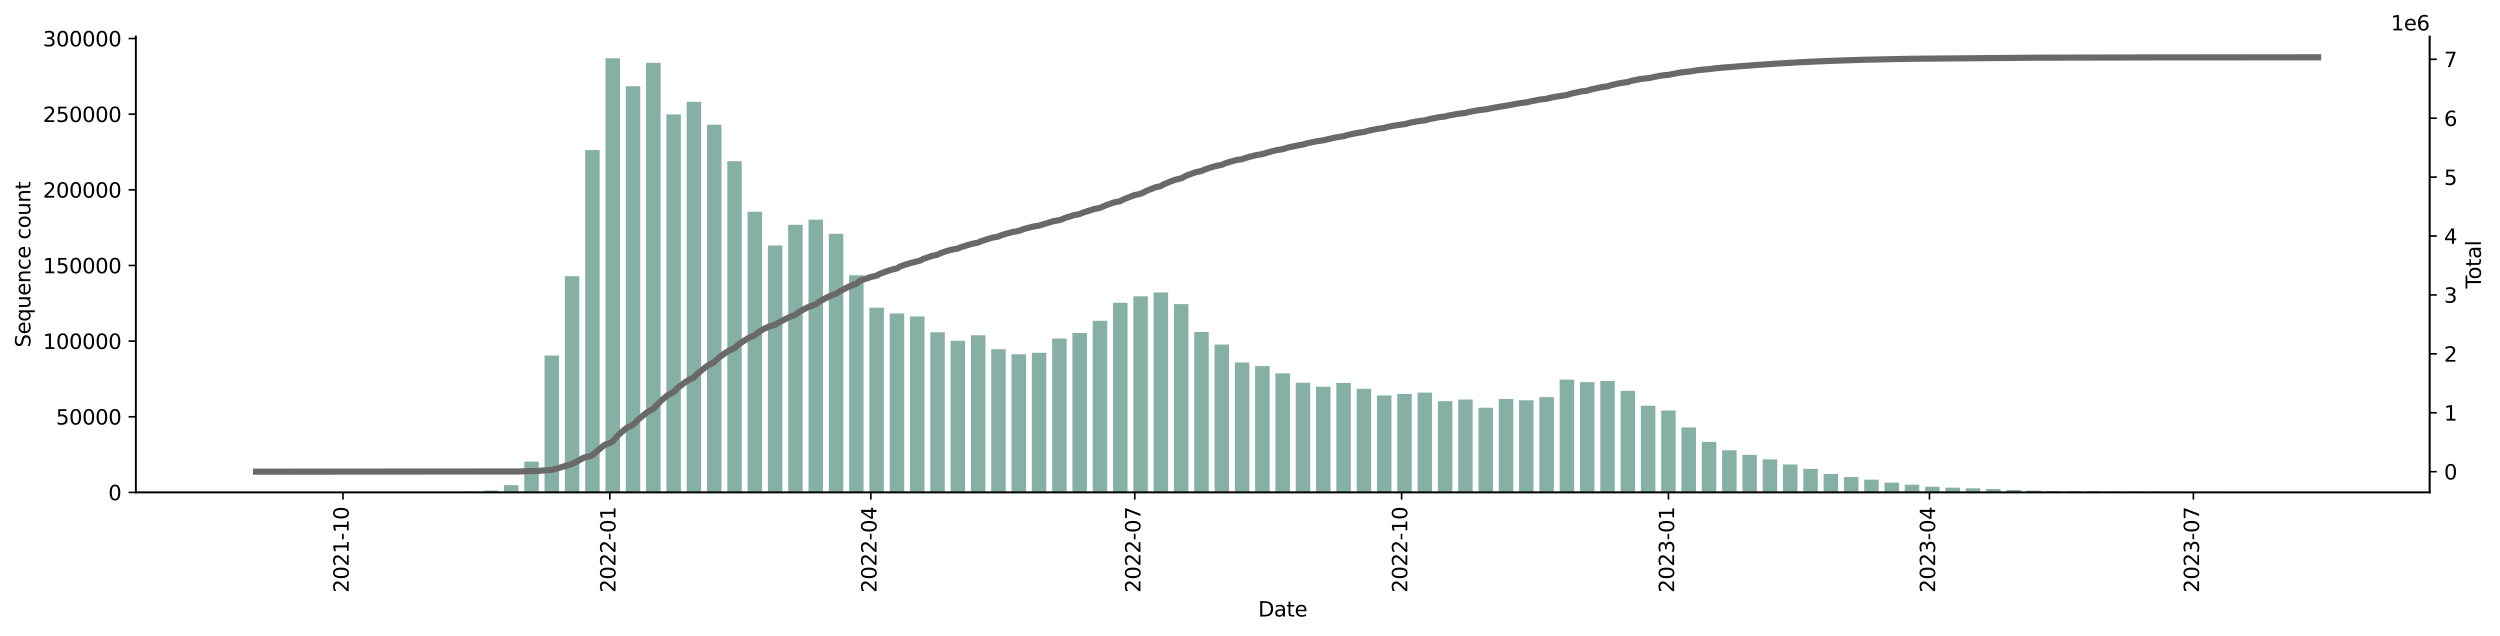 <?xml version="1.0" encoding="utf-8" standalone="no"?>
<!DOCTYPE svg PUBLIC "-//W3C//DTD SVG 1.1//EN"
  "http://www.w3.org/Graphics/SVG/1.1/DTD/svg11.dtd">
<svg xmlns:xlink="http://www.w3.org/1999/xlink" width="1216.294pt" height="309.219pt" viewBox="0 0 1216.294 309.219" xmlns="http://www.w3.org/2000/svg" version="1.1">
 <defs>
  <style type="text/css">*{stroke-linejoin: round; stroke-linecap: butt}</style>
 </defs>
 <g id="figure_1">
  <g id="patch_1">
   <path d="M 0 309.219 
L 1216.294 309.219 
L 1216.294 0 
L 0 0 
z
" style="fill: #ffffff"/>
  </g>
  <g id="axes_1">
   <g id="patch_2">
    <path d="M 66.053 239.558 
L 1182.053 239.558 
L 1182.053 17.798 
L 66.053 17.798 
z
" style="fill: #ffffff"/>
   </g>
   <g id="patch_3">
    <path d="M 116.78 239.558 
L 123.836 239.558 
L 123.836 239.555 
L 116.78 239.555 
z
" clip-path="url(#pe402ea612d)" style="fill: #86b0a6"/>
   </g>
   <g id="patch_4">
    <path d="M 126.658 239.558 
L 133.713 239.558 
L 133.713 239.554 
L 126.658 239.554 
z
" clip-path="url(#pe402ea612d)" style="fill: #86b0a6"/>
   </g>
   <g id="patch_5">
    <path d="M 136.535 239.558 
L 143.59 239.558 
L 143.59 239.555 
L 136.535 239.555 
z
" clip-path="url(#pe402ea612d)" style="fill: #86b0a6"/>
   </g>
   <g id="patch_6">
    <path d="M 146.412 239.558 
L 153.468 239.558 
L 153.468 239.555 
L 146.412 239.555 
z
" clip-path="url(#pe402ea612d)" style="fill: #86b0a6"/>
   </g>
   <g id="patch_7">
    <path d="M 156.29 239.558 
L 163.345 239.558 
L 163.345 239.539 
L 156.29 239.539 
z
" clip-path="url(#pe402ea612d)" style="fill: #86b0a6"/>
   </g>
   <g id="patch_8">
    <path d="M 166.167 239.558 
L 173.222 239.558 
L 173.222 239.55 
L 166.167 239.55 
z
" clip-path="url(#pe402ea612d)" style="fill: #86b0a6"/>
   </g>
   <g id="patch_9">
    <path d="M 176.045 239.558 
L 183.1 239.558 
L 183.1 239.545 
L 176.045 239.545 
z
" clip-path="url(#pe402ea612d)" style="fill: #86b0a6"/>
   </g>
   <g id="patch_10">
    <path d="M 185.922 239.558 
L 192.977 239.558 
L 192.977 239.547 
L 185.922 239.547 
z
" clip-path="url(#pe402ea612d)" style="fill: #86b0a6"/>
   </g>
   <g id="patch_11">
    <path d="M 195.799 239.558 
L 202.854 239.558 
L 202.854 239.537 
L 195.799 239.537 
z
" clip-path="url(#pe402ea612d)" style="fill: #86b0a6"/>
   </g>
   <g id="patch_12">
    <path d="M 205.677 239.558 
L 212.732 239.558 
L 212.732 239.53 
L 205.677 239.53 
z
" clip-path="url(#pe402ea612d)" style="fill: #86b0a6"/>
   </g>
   <g id="patch_13">
    <path d="M 215.554 239.558 
L 222.609 239.558 
L 222.609 239.514 
L 215.554 239.514 
z
" clip-path="url(#pe402ea612d)" style="fill: #86b0a6"/>
   </g>
   <g id="patch_14">
    <path d="M 225.431 239.558 
L 232.487 239.558 
L 232.487 239.249 
L 225.431 239.249 
z
" clip-path="url(#pe402ea612d)" style="fill: #86b0a6"/>
   </g>
   <g id="patch_15">
    <path d="M 235.309 239.558 
L 242.364 239.558 
L 242.364 238.667 
L 235.309 238.667 
z
" clip-path="url(#pe402ea612d)" style="fill: #86b0a6"/>
   </g>
   <g id="patch_16">
    <path d="M 245.186 239.558 
L 252.241 239.558 
L 252.241 236.015 
L 245.186 236.015 
z
" clip-path="url(#pe402ea612d)" style="fill: #86b0a6"/>
   </g>
   <g id="patch_17">
    <path d="M 255.063 239.558 
L 262.119 239.558 
L 262.119 224.589 
L 255.063 224.589 
z
" clip-path="url(#pe402ea612d)" style="fill: #86b0a6"/>
   </g>
   <g id="patch_18">
    <path d="M 264.941 239.558 
L 271.996 239.558 
L 271.996 172.962 
L 264.941 172.962 
z
" clip-path="url(#pe402ea612d)" style="fill: #86b0a6"/>
   </g>
   <g id="patch_19">
    <path d="M 274.818 239.558 
L 281.873 239.558 
L 281.873 134.375 
L 274.818 134.375 
z
" clip-path="url(#pe402ea612d)" style="fill: #86b0a6"/>
   </g>
   <g id="patch_20">
    <path d="M 284.695 239.558 
L 291.751 239.558 
L 291.751 72.999 
L 284.695 72.999 
z
" clip-path="url(#pe402ea612d)" style="fill: #86b0a6"/>
   </g>
   <g id="patch_21">
    <path d="M 294.573 239.558 
L 301.628 239.558 
L 301.628 28.358 
L 294.573 28.358 
z
" clip-path="url(#pe402ea612d)" style="fill: #86b0a6"/>
   </g>
   <g id="patch_22">
    <path d="M 304.45 239.558 
L 311.505 239.558 
L 311.505 41.965 
L 304.45 41.965 
z
" clip-path="url(#pe402ea612d)" style="fill: #86b0a6"/>
   </g>
   <g id="patch_23">
    <path d="M 314.327 239.558 
L 321.383 239.558 
L 321.383 30.561 
L 314.327 30.561 
z
" clip-path="url(#pe402ea612d)" style="fill: #86b0a6"/>
   </g>
   <g id="patch_24">
    <path d="M 324.205 239.558 
L 331.26 239.558 
L 331.26 55.65 
L 324.205 55.65 
z
" clip-path="url(#pe402ea612d)" style="fill: #86b0a6"/>
   </g>
   <g id="patch_25">
    <path d="M 334.082 239.558 
L 341.137 239.558 
L 341.137 49.555 
L 334.082 49.555 
z
" clip-path="url(#pe402ea612d)" style="fill: #86b0a6"/>
   </g>
   <g id="patch_26">
    <path d="M 343.96 239.558 
L 351.015 239.558 
L 351.015 60.679 
L 343.96 60.679 
z
" clip-path="url(#pe402ea612d)" style="fill: #86b0a6"/>
   </g>
   <g id="patch_27">
    <path d="M 353.837 239.558 
L 360.892 239.558 
L 360.892 78.418 
L 353.837 78.418 
z
" clip-path="url(#pe402ea612d)" style="fill: #86b0a6"/>
   </g>
   <g id="patch_28">
    <path d="M 363.714 239.558 
L 370.77 239.558 
L 370.77 103.001 
L 363.714 103.001 
z
" clip-path="url(#pe402ea612d)" style="fill: #86b0a6"/>
   </g>
   <g id="patch_29">
    <path d="M 373.592 239.558 
L 380.647 239.558 
L 380.647 119.433 
L 373.592 119.433 
z
" clip-path="url(#pe402ea612d)" style="fill: #86b0a6"/>
   </g>
   <g id="patch_30">
    <path d="M 383.469 239.558 
L 390.524 239.558 
L 390.524 109.379 
L 383.469 109.379 
z
" clip-path="url(#pe402ea612d)" style="fill: #86b0a6"/>
   </g>
   <g id="patch_31">
    <path d="M 393.346 239.558 
L 400.402 239.558 
L 400.402 106.832 
L 393.346 106.832 
z
" clip-path="url(#pe402ea612d)" style="fill: #86b0a6"/>
   </g>
   <g id="patch_32">
    <path d="M 403.224 239.558 
L 410.279 239.558 
L 410.279 113.752 
L 403.224 113.752 
z
" clip-path="url(#pe402ea612d)" style="fill: #86b0a6"/>
   </g>
   <g id="patch_33">
    <path d="M 413.101 239.558 
L 420.156 239.558 
L 420.156 133.922 
L 413.101 133.922 
z
" clip-path="url(#pe402ea612d)" style="fill: #86b0a6"/>
   </g>
   <g id="patch_34">
    <path d="M 422.978 239.558 
L 430.034 239.558 
L 430.034 149.682 
L 422.978 149.682 
z
" clip-path="url(#pe402ea612d)" style="fill: #86b0a6"/>
   </g>
   <g id="patch_35">
    <path d="M 432.856 239.558 
L 439.911 239.558 
L 439.911 152.513 
L 432.856 152.513 
z
" clip-path="url(#pe402ea612d)" style="fill: #86b0a6"/>
   </g>
   <g id="patch_36">
    <path d="M 442.733 239.558 
L 449.788 239.558 
L 449.788 153.95 
L 442.733 153.95 
z
" clip-path="url(#pe402ea612d)" style="fill: #86b0a6"/>
   </g>
   <g id="patch_37">
    <path d="M 452.61 239.558 
L 459.666 239.558 
L 459.666 161.656 
L 452.61 161.656 
z
" clip-path="url(#pe402ea612d)" style="fill: #86b0a6"/>
   </g>
   <g id="patch_38">
    <path d="M 462.488 239.558 
L 469.543 239.558 
L 469.543 165.797 
L 462.488 165.797 
z
" clip-path="url(#pe402ea612d)" style="fill: #86b0a6"/>
   </g>
   <g id="patch_39">
    <path d="M 472.365 239.558 
L 479.42 239.558 
L 479.42 163.115 
L 472.365 163.115 
z
" clip-path="url(#pe402ea612d)" style="fill: #86b0a6"/>
   </g>
   <g id="patch_40">
    <path d="M 482.243 239.558 
L 489.298 239.558 
L 489.298 169.887 
L 482.243 169.887 
z
" clip-path="url(#pe402ea612d)" style="fill: #86b0a6"/>
   </g>
   <g id="patch_41">
    <path d="M 492.12 239.558 
L 499.175 239.558 
L 499.175 172.36 
L 492.12 172.36 
z
" clip-path="url(#pe402ea612d)" style="fill: #86b0a6"/>
   </g>
   <g id="patch_42">
    <path d="M 501.997 239.558 
L 509.052 239.558 
L 509.052 171.655 
L 501.997 171.655 
z
" clip-path="url(#pe402ea612d)" style="fill: #86b0a6"/>
   </g>
   <g id="patch_43">
    <path d="M 511.875 239.558 
L 518.93 239.558 
L 518.93 164.705 
L 511.875 164.705 
z
" clip-path="url(#pe402ea612d)" style="fill: #86b0a6"/>
   </g>
   <g id="patch_44">
    <path d="M 521.752 239.558 
L 528.807 239.558 
L 528.807 162.002 
L 521.752 162.002 
z
" clip-path="url(#pe402ea612d)" style="fill: #86b0a6"/>
   </g>
   <g id="patch_45">
    <path d="M 531.629 239.558 
L 538.685 239.558 
L 538.685 156.073 
L 531.629 156.073 
z
" clip-path="url(#pe402ea612d)" style="fill: #86b0a6"/>
   </g>
   <g id="patch_46">
    <path d="M 541.507 239.558 
L 548.562 239.558 
L 548.562 147.332 
L 541.507 147.332 
z
" clip-path="url(#pe402ea612d)" style="fill: #86b0a6"/>
   </g>
   <g id="patch_47">
    <path d="M 551.384 239.558 
L 558.439 239.558 
L 558.439 144.174 
L 551.384 144.174 
z
" clip-path="url(#pe402ea612d)" style="fill: #86b0a6"/>
   </g>
   <g id="patch_48">
    <path d="M 561.261 239.558 
L 568.317 239.558 
L 568.317 142.301 
L 561.261 142.301 
z
" clip-path="url(#pe402ea612d)" style="fill: #86b0a6"/>
   </g>
   <g id="patch_49">
    <path d="M 571.139 239.558 
L 578.194 239.558 
L 578.194 147.982 
L 571.139 147.982 
z
" clip-path="url(#pe402ea612d)" style="fill: #86b0a6"/>
   </g>
   <g id="patch_50">
    <path d="M 581.016 239.558 
L 588.071 239.558 
L 588.071 161.517 
L 581.016 161.517 
z
" clip-path="url(#pe402ea612d)" style="fill: #86b0a6"/>
   </g>
   <g id="patch_51">
    <path d="M 590.893 239.558 
L 597.949 239.558 
L 597.949 167.634 
L 590.893 167.634 
z
" clip-path="url(#pe402ea612d)" style="fill: #86b0a6"/>
   </g>
   <g id="patch_52">
    <path d="M 600.771 239.558 
L 607.826 239.558 
L 607.826 176.353 
L 600.771 176.353 
z
" clip-path="url(#pe402ea612d)" style="fill: #86b0a6"/>
   </g>
   <g id="patch_53">
    <path d="M 610.648 239.558 
L 617.703 239.558 
L 617.703 178.107 
L 610.648 178.107 
z
" clip-path="url(#pe402ea612d)" style="fill: #86b0a6"/>
   </g>
   <g id="patch_54">
    <path d="M 620.525 239.558 
L 627.581 239.558 
L 627.581 181.624 
L 620.525 181.624 
z
" clip-path="url(#pe402ea612d)" style="fill: #86b0a6"/>
   </g>
   <g id="patch_55">
    <path d="M 630.403 239.558 
L 637.458 239.558 
L 637.458 186.204 
L 630.403 186.204 
z
" clip-path="url(#pe402ea612d)" style="fill: #86b0a6"/>
   </g>
   <g id="patch_56">
    <path d="M 640.28 239.558 
L 647.335 239.558 
L 647.335 188.137 
L 640.28 188.137 
z
" clip-path="url(#pe402ea612d)" style="fill: #86b0a6"/>
   </g>
   <g id="patch_57">
    <path d="M 650.158 239.558 
L 657.213 239.558 
L 657.213 186.29 
L 650.158 186.29 
z
" clip-path="url(#pe402ea612d)" style="fill: #86b0a6"/>
   </g>
   <g id="patch_58">
    <path d="M 660.035 239.558 
L 667.09 239.558 
L 667.09 189.15 
L 660.035 189.15 
z
" clip-path="url(#pe402ea612d)" style="fill: #86b0a6"/>
   </g>
   <g id="patch_59">
    <path d="M 669.912 239.558 
L 676.968 239.558 
L 676.968 192.369 
L 669.912 192.369 
z
" clip-path="url(#pe402ea612d)" style="fill: #86b0a6"/>
   </g>
   <g id="patch_60">
    <path d="M 679.79 239.558 
L 686.845 239.558 
L 686.845 191.67 
L 679.79 191.67 
z
" clip-path="url(#pe402ea612d)" style="fill: #86b0a6"/>
   </g>
   <g id="patch_61">
    <path d="M 689.667 239.558 
L 696.722 239.558 
L 696.722 191.01 
L 689.667 191.01 
z
" clip-path="url(#pe402ea612d)" style="fill: #86b0a6"/>
   </g>
   <g id="patch_62">
    <path d="M 699.544 239.558 
L 706.6 239.558 
L 706.6 195.185 
L 699.544 195.185 
z
" clip-path="url(#pe402ea612d)" style="fill: #86b0a6"/>
   </g>
   <g id="patch_63">
    <path d="M 709.422 239.558 
L 716.477 239.558 
L 716.477 194.382 
L 709.422 194.382 
z
" clip-path="url(#pe402ea612d)" style="fill: #86b0a6"/>
   </g>
   <g id="patch_64">
    <path d="M 719.299 239.558 
L 726.354 239.558 
L 726.354 198.363 
L 719.299 198.363 
z
" clip-path="url(#pe402ea612d)" style="fill: #86b0a6"/>
   </g>
   <g id="patch_65">
    <path d="M 729.176 239.558 
L 736.232 239.558 
L 736.232 194.114 
L 729.176 194.114 
z
" clip-path="url(#pe402ea612d)" style="fill: #86b0a6"/>
   </g>
   <g id="patch_66">
    <path d="M 739.054 239.558 
L 746.109 239.558 
L 746.109 194.732 
L 739.054 194.732 
z
" clip-path="url(#pe402ea612d)" style="fill: #86b0a6"/>
   </g>
   <g id="patch_67">
    <path d="M 748.931 239.558 
L 755.986 239.558 
L 755.986 193.201 
L 748.931 193.201 
z
" clip-path="url(#pe402ea612d)" style="fill: #86b0a6"/>
   </g>
   <g id="patch_68">
    <path d="M 758.808 239.558 
L 765.864 239.558 
L 765.864 184.676 
L 758.808 184.676 
z
" clip-path="url(#pe402ea612d)" style="fill: #86b0a6"/>
   </g>
   <g id="patch_69">
    <path d="M 768.686 239.558 
L 775.741 239.558 
L 775.741 185.925 
L 768.686 185.925 
z
" clip-path="url(#pe402ea612d)" style="fill: #86b0a6"/>
   </g>
   <g id="patch_70">
    <path d="M 778.563 239.558 
L 785.618 239.558 
L 785.618 185.355 
L 778.563 185.355 
z
" clip-path="url(#pe402ea612d)" style="fill: #86b0a6"/>
   </g>
   <g id="patch_71">
    <path d="M 788.441 239.558 
L 795.496 239.558 
L 795.496 190.118 
L 788.441 190.118 
z
" clip-path="url(#pe402ea612d)" style="fill: #86b0a6"/>
   </g>
   <g id="patch_72">
    <path d="M 798.318 239.558 
L 805.373 239.558 
L 805.373 197.395 
L 798.318 197.395 
z
" clip-path="url(#pe402ea612d)" style="fill: #86b0a6"/>
   </g>
   <g id="patch_73">
    <path d="M 808.195 239.558 
L 815.25 239.558 
L 815.25 199.704 
L 808.195 199.704 
z
" clip-path="url(#pe402ea612d)" style="fill: #86b0a6"/>
   </g>
   <g id="patch_74">
    <path d="M 818.073 239.558 
L 825.128 239.558 
L 825.128 207.976 
L 818.073 207.976 
z
" clip-path="url(#pe402ea612d)" style="fill: #86b0a6"/>
   </g>
   <g id="patch_75">
    <path d="M 827.95 239.558 
L 835.005 239.558 
L 835.005 214.974 
L 827.95 214.974 
z
" clip-path="url(#pe402ea612d)" style="fill: #86b0a6"/>
   </g>
   <g id="patch_76">
    <path d="M 837.827 239.558 
L 844.883 239.558 
L 844.883 219.048 
L 837.827 219.048 
z
" clip-path="url(#pe402ea612d)" style="fill: #86b0a6"/>
   </g>
   <g id="patch_77">
    <path d="M 847.705 239.558 
L 854.76 239.558 
L 854.76 221.312 
L 847.705 221.312 
z
" clip-path="url(#pe402ea612d)" style="fill: #86b0a6"/>
   </g>
   <g id="patch_78">
    <path d="M 857.582 239.558 
L 864.637 239.558 
L 864.637 223.502 
L 857.582 223.502 
z
" clip-path="url(#pe402ea612d)" style="fill: #86b0a6"/>
   </g>
   <g id="patch_79">
    <path d="M 867.459 239.558 
L 874.515 239.558 
L 874.515 225.965 
L 867.459 225.965 
z
" clip-path="url(#pe402ea612d)" style="fill: #86b0a6"/>
   </g>
   <g id="patch_80">
    <path d="M 877.337 239.558 
L 884.392 239.558 
L 884.392 228.116 
L 877.337 228.116 
z
" clip-path="url(#pe402ea612d)" style="fill: #86b0a6"/>
   </g>
   <g id="patch_81">
    <path d="M 887.214 239.558 
L 894.269 239.558 
L 894.269 230.597 
L 887.214 230.597 
z
" clip-path="url(#pe402ea612d)" style="fill: #86b0a6"/>
   </g>
   <g id="patch_82">
    <path d="M 897.091 239.558 
L 904.147 239.558 
L 904.147 232.115 
L 897.091 232.115 
z
" clip-path="url(#pe402ea612d)" style="fill: #86b0a6"/>
   </g>
   <g id="patch_83">
    <path d="M 906.969 239.558 
L 914.024 239.558 
L 914.024 233.377 
L 906.969 233.377 
z
" clip-path="url(#pe402ea612d)" style="fill: #86b0a6"/>
   </g>
   <g id="patch_84">
    <path d="M 916.846 239.558 
L 923.901 239.558 
L 923.901 234.78 
L 916.846 234.78 
z
" clip-path="url(#pe402ea612d)" style="fill: #86b0a6"/>
   </g>
   <g id="patch_85">
    <path d="M 926.724 239.558 
L 933.779 239.558 
L 933.779 235.789 
L 926.724 235.789 
z
" clip-path="url(#pe402ea612d)" style="fill: #86b0a6"/>
   </g>
   <g id="patch_86">
    <path d="M 936.601 239.558 
L 943.656 239.558 
L 943.656 236.792 
L 936.601 236.792 
z
" clip-path="url(#pe402ea612d)" style="fill: #86b0a6"/>
   </g>
   <g id="patch_87">
    <path d="M 946.478 239.558 
L 953.533 239.558 
L 953.533 237.243 
L 946.478 237.243 
z
" clip-path="url(#pe402ea612d)" style="fill: #86b0a6"/>
   </g>
   <g id="patch_88">
    <path d="M 956.356 239.558 
L 963.411 239.558 
L 963.411 237.551 
L 956.356 237.551 
z
" clip-path="url(#pe402ea612d)" style="fill: #86b0a6"/>
   </g>
   <g id="patch_89">
    <path d="M 966.233 239.558 
L 973.288 239.558 
L 973.288 237.938 
L 966.233 237.938 
z
" clip-path="url(#pe402ea612d)" style="fill: #86b0a6"/>
   </g>
   <g id="patch_90">
    <path d="M 976.11 239.558 
L 983.166 239.558 
L 983.166 238.383 
L 976.11 238.383 
z
" clip-path="url(#pe402ea612d)" style="fill: #86b0a6"/>
   </g>
   <g id="patch_91">
    <path d="M 985.988 239.558 
L 993.043 239.558 
L 993.043 238.672 
L 985.988 238.672 
z
" clip-path="url(#pe402ea612d)" style="fill: #86b0a6"/>
   </g>
   <g id="patch_92">
    <path d="M 995.865 239.558 
L 1002.92 239.558 
L 1002.92 238.903 
L 995.865 238.903 
z
" clip-path="url(#pe402ea612d)" style="fill: #86b0a6"/>
   </g>
   <g id="patch_93">
    <path d="M 1005.742 239.558 
L 1012.798 239.558 
L 1012.798 238.936 
L 1005.742 238.936 
z
" clip-path="url(#pe402ea612d)" style="fill: #86b0a6"/>
   </g>
   <g id="patch_94">
    <path d="M 1015.62 239.558 
L 1022.675 239.558 
L 1022.675 239.018 
L 1015.62 239.018 
z
" clip-path="url(#pe402ea612d)" style="fill: #86b0a6"/>
   </g>
   <g id="patch_95">
    <path d="M 1025.497 239.558 
L 1032.552 239.558 
L 1032.552 239.123 
L 1025.497 239.123 
z
" clip-path="url(#pe402ea612d)" style="fill: #86b0a6"/>
   </g>
   <g id="patch_96">
    <path d="M 1035.374 239.558 
L 1042.43 239.558 
L 1042.43 239.176 
L 1035.374 239.176 
z
" clip-path="url(#pe402ea612d)" style="fill: #86b0a6"/>
   </g>
   <g id="patch_97">
    <path d="M 1045.252 239.558 
L 1052.307 239.558 
L 1052.307 239.221 
L 1045.252 239.221 
z
" clip-path="url(#pe402ea612d)" style="fill: #86b0a6"/>
   </g>
   <g id="patch_98">
    <path d="M 1055.129 239.558 
L 1062.184 239.558 
L 1062.184 239.286 
L 1055.129 239.286 
z
" clip-path="url(#pe402ea612d)" style="fill: #86b0a6"/>
   </g>
   <g id="patch_99">
    <path d="M 1065.006 239.558 
L 1072.062 239.558 
L 1072.062 239.335 
L 1065.006 239.335 
z
" clip-path="url(#pe402ea612d)" style="fill: #86b0a6"/>
   </g>
   <g id="patch_100">
    <path d="M 1074.884 239.558 
L 1081.939 239.558 
L 1081.939 239.323 
L 1074.884 239.323 
z
" clip-path="url(#pe402ea612d)" style="fill: #86b0a6"/>
   </g>
   <g id="patch_101">
    <path d="M 1084.761 239.558 
L 1091.816 239.558 
L 1091.816 239.402 
L 1084.761 239.402 
z
" clip-path="url(#pe402ea612d)" style="fill: #86b0a6"/>
   </g>
   <g id="patch_102">
    <path d="M 1094.639 239.558 
L 1101.694 239.558 
L 1101.694 239.439 
L 1094.639 239.439 
z
" clip-path="url(#pe402ea612d)" style="fill: #86b0a6"/>
   </g>
   <g id="patch_103">
    <path d="M 1104.516 239.558 
L 1111.571 239.558 
L 1111.571 239.494 
L 1104.516 239.494 
z
" clip-path="url(#pe402ea612d)" style="fill: #86b0a6"/>
   </g>
   <g id="patch_104">
    <path d="M 1114.393 239.558 
L 1121.448 239.558 
L 1121.448 239.545 
L 1114.393 239.545 
z
" clip-path="url(#pe402ea612d)" style="fill: #86b0a6"/>
   </g>
   <g id="patch_105">
    <path d="M 1124.271 239.558 
L 1131.326 239.558 
L 1131.326 239.558 
L 1124.271 239.558 
z
" clip-path="url(#pe402ea612d)" style="fill: #86b0a6"/>
   </g>
   <g id="matplotlib.axis_1">
    <g id="xtick_1">
     <g id="line2d_1">
      <defs>
       <path id="m1b42b1a4c9" d="M 0 0 
L 0 3.5 
" style="stroke: #000000; stroke-width: 0.8"/>
      </defs>
      <g>
       <use xlink:href="#m1b42b1a4c9" x="166.873" y="239.558" style="stroke: #000000; stroke-width: 0.8"/>
      </g>
     </g>
     <g id="text_1">
      <!-- 2021-10 -->
      <g transform="translate(169.632 288.341)rotate(-90)scale(0.1 -0.1)">
       <defs>
        <path id="DejaVuSans-32" d="M 1228 531 
L 3431 531 
L 3431 0 
L 469 0 
L 469 531 
Q 828 903 1448 1529 
Q 2069 2156 2228 2338 
Q 2531 2678 2651 2914 
Q 2772 3150 2772 3378 
Q 2772 3750 2511 3984 
Q 2250 4219 1831 4219 
Q 1534 4219 1204 4116 
Q 875 4013 500 3803 
L 500 4441 
Q 881 4594 1212 4672 
Q 1544 4750 1819 4750 
Q 2544 4750 2975 4387 
Q 3406 4025 3406 3419 
Q 3406 3131 3298 2873 
Q 3191 2616 2906 2266 
Q 2828 2175 2409 1742 
Q 1991 1309 1228 531 
z
" transform="scale(0.016)"/>
        <path id="DejaVuSans-30" d="M 2034 4250 
Q 1547 4250 1301 3770 
Q 1056 3291 1056 2328 
Q 1056 1369 1301 889 
Q 1547 409 2034 409 
Q 2525 409 2770 889 
Q 3016 1369 3016 2328 
Q 3016 3291 2770 3770 
Q 2525 4250 2034 4250 
z
M 2034 4750 
Q 2819 4750 3233 4129 
Q 3647 3509 3647 2328 
Q 3647 1150 3233 529 
Q 2819 -91 2034 -91 
Q 1250 -91 836 529 
Q 422 1150 422 2328 
Q 422 3509 836 4129 
Q 1250 4750 2034 4750 
z
" transform="scale(0.016)"/>
        <path id="DejaVuSans-31" d="M 794 531 
L 1825 531 
L 1825 4091 
L 703 3866 
L 703 4441 
L 1819 4666 
L 2450 4666 
L 2450 531 
L 3481 531 
L 3481 0 
L 794 0 
L 794 531 
z
" transform="scale(0.016)"/>
        <path id="DejaVuSans-2d" d="M 313 2009 
L 1997 2009 
L 1997 1497 
L 313 1497 
L 313 2009 
z
" transform="scale(0.016)"/>
       </defs>
       <use xlink:href="#DejaVuSans-32"/>
       <use xlink:href="#DejaVuSans-30" x="63.623"/>
       <use xlink:href="#DejaVuSans-32" x="127.246"/>
       <use xlink:href="#DejaVuSans-31" x="190.869"/>
       <use xlink:href="#DejaVuSans-2d" x="254.492"/>
       <use xlink:href="#DejaVuSans-31" x="290.576"/>
       <use xlink:href="#DejaVuSans-30" x="354.199"/>
      </g>
     </g>
    </g>
    <g id="xtick_2">
     <g id="line2d_2">
      <g>
       <use xlink:href="#m1b42b1a4c9" x="296.689" y="239.558" style="stroke: #000000; stroke-width: 0.8"/>
      </g>
     </g>
     <g id="text_2">
      <!-- 2022-01 -->
      <g transform="translate(299.449 288.341)rotate(-90)scale(0.1 -0.1)">
       <use xlink:href="#DejaVuSans-32"/>
       <use xlink:href="#DejaVuSans-30" x="63.623"/>
       <use xlink:href="#DejaVuSans-32" x="127.246"/>
       <use xlink:href="#DejaVuSans-32" x="190.869"/>
       <use xlink:href="#DejaVuSans-2d" x="254.492"/>
       <use xlink:href="#DejaVuSans-30" x="290.576"/>
       <use xlink:href="#DejaVuSans-31" x="354.199"/>
      </g>
     </g>
    </g>
    <g id="xtick_3">
     <g id="line2d_3">
      <g>
       <use xlink:href="#m1b42b1a4c9" x="423.684" y="239.558" style="stroke: #000000; stroke-width: 0.8"/>
      </g>
     </g>
     <g id="text_3">
      <!-- 2022-04 -->
      <g transform="translate(426.443 288.341)rotate(-90)scale(0.1 -0.1)">
       <defs>
        <path id="DejaVuSans-34" d="M 2419 4116 
L 825 1625 
L 2419 1625 
L 2419 4116 
z
M 2253 4666 
L 3047 4666 
L 3047 1625 
L 3713 1625 
L 3713 1100 
L 3047 1100 
L 3047 0 
L 2419 0 
L 2419 1100 
L 313 1100 
L 313 1709 
L 2253 4666 
z
" transform="scale(0.016)"/>
       </defs>
       <use xlink:href="#DejaVuSans-32"/>
       <use xlink:href="#DejaVuSans-30" x="63.623"/>
       <use xlink:href="#DejaVuSans-32" x="127.246"/>
       <use xlink:href="#DejaVuSans-32" x="190.869"/>
       <use xlink:href="#DejaVuSans-2d" x="254.492"/>
       <use xlink:href="#DejaVuSans-30" x="290.576"/>
       <use xlink:href="#DejaVuSans-34" x="354.199"/>
      </g>
     </g>
    </g>
    <g id="xtick_4">
     <g id="line2d_4">
      <g>
       <use xlink:href="#m1b42b1a4c9" x="552.09" y="239.558" style="stroke: #000000; stroke-width: 0.8"/>
      </g>
     </g>
     <g id="text_4">
      <!-- 2022-07 -->
      <g transform="translate(554.849 288.341)rotate(-90)scale(0.1 -0.1)">
       <defs>
        <path id="DejaVuSans-37" d="M 525 4666 
L 3525 4666 
L 3525 4397 
L 1831 0 
L 1172 0 
L 2766 4134 
L 525 4134 
L 525 4666 
z
" transform="scale(0.016)"/>
       </defs>
       <use xlink:href="#DejaVuSans-32"/>
       <use xlink:href="#DejaVuSans-30" x="63.623"/>
       <use xlink:href="#DejaVuSans-32" x="127.246"/>
       <use xlink:href="#DejaVuSans-32" x="190.869"/>
       <use xlink:href="#DejaVuSans-2d" x="254.492"/>
       <use xlink:href="#DejaVuSans-30" x="290.576"/>
       <use xlink:href="#DejaVuSans-37" x="354.199"/>
      </g>
     </g>
    </g>
    <g id="xtick_5">
     <g id="line2d_5">
      <g>
       <use xlink:href="#m1b42b1a4c9" x="681.906" y="239.558" style="stroke: #000000; stroke-width: 0.8"/>
      </g>
     </g>
     <g id="text_5">
      <!-- 2022-10 -->
      <g transform="translate(684.666 288.341)rotate(-90)scale(0.1 -0.1)">
       <use xlink:href="#DejaVuSans-32"/>
       <use xlink:href="#DejaVuSans-30" x="63.623"/>
       <use xlink:href="#DejaVuSans-32" x="127.246"/>
       <use xlink:href="#DejaVuSans-32" x="190.869"/>
       <use xlink:href="#DejaVuSans-2d" x="254.492"/>
       <use xlink:href="#DejaVuSans-31" x="290.576"/>
       <use xlink:href="#DejaVuSans-30" x="354.199"/>
      </g>
     </g>
    </g>
    <g id="xtick_6">
     <g id="line2d_6">
      <g>
       <use xlink:href="#m1b42b1a4c9" x="811.723" y="239.558" style="stroke: #000000; stroke-width: 0.8"/>
      </g>
     </g>
     <g id="text_6">
      <!-- 2023-01 -->
      <g transform="translate(814.482 288.341)rotate(-90)scale(0.1 -0.1)">
       <defs>
        <path id="DejaVuSans-33" d="M 2597 2516 
Q 3050 2419 3304 2112 
Q 3559 1806 3559 1356 
Q 3559 666 3084 287 
Q 2609 -91 1734 -91 
Q 1441 -91 1130 -33 
Q 819 25 488 141 
L 488 750 
Q 750 597 1062 519 
Q 1375 441 1716 441 
Q 2309 441 2620 675 
Q 2931 909 2931 1356 
Q 2931 1769 2642 2001 
Q 2353 2234 1838 2234 
L 1294 2234 
L 1294 2753 
L 1863 2753 
Q 2328 2753 2575 2939 
Q 2822 3125 2822 3475 
Q 2822 3834 2567 4026 
Q 2313 4219 1838 4219 
Q 1578 4219 1281 4162 
Q 984 4106 628 3988 
L 628 4550 
Q 988 4650 1302 4700 
Q 1616 4750 1894 4750 
Q 2613 4750 3031 4423 
Q 3450 4097 3450 3541 
Q 3450 3153 3228 2886 
Q 3006 2619 2597 2516 
z
" transform="scale(0.016)"/>
       </defs>
       <use xlink:href="#DejaVuSans-32"/>
       <use xlink:href="#DejaVuSans-30" x="63.623"/>
       <use xlink:href="#DejaVuSans-32" x="127.246"/>
       <use xlink:href="#DejaVuSans-33" x="190.869"/>
       <use xlink:href="#DejaVuSans-2d" x="254.492"/>
       <use xlink:href="#DejaVuSans-30" x="290.576"/>
       <use xlink:href="#DejaVuSans-31" x="354.199"/>
      </g>
     </g>
    </g>
    <g id="xtick_7">
     <g id="line2d_7">
      <g>
       <use xlink:href="#m1b42b1a4c9" x="938.717" y="239.558" style="stroke: #000000; stroke-width: 0.8"/>
      </g>
     </g>
     <g id="text_7">
      <!-- 2023-04 -->
      <g transform="translate(941.477 288.341)rotate(-90)scale(0.1 -0.1)">
       <use xlink:href="#DejaVuSans-32"/>
       <use xlink:href="#DejaVuSans-30" x="63.623"/>
       <use xlink:href="#DejaVuSans-32" x="127.246"/>
       <use xlink:href="#DejaVuSans-33" x="190.869"/>
       <use xlink:href="#DejaVuSans-2d" x="254.492"/>
       <use xlink:href="#DejaVuSans-30" x="290.576"/>
       <use xlink:href="#DejaVuSans-34" x="354.199"/>
      </g>
     </g>
    </g>
    <g id="xtick_8">
     <g id="line2d_8">
      <g>
       <use xlink:href="#m1b42b1a4c9" x="1067.123" y="239.558" style="stroke: #000000; stroke-width: 0.8"/>
      </g>
     </g>
     <g id="text_8">
      <!-- 2023-07 -->
      <g transform="translate(1069.882 288.341)rotate(-90)scale(0.1 -0.1)">
       <use xlink:href="#DejaVuSans-32"/>
       <use xlink:href="#DejaVuSans-30" x="63.623"/>
       <use xlink:href="#DejaVuSans-32" x="127.246"/>
       <use xlink:href="#DejaVuSans-33" x="190.869"/>
       <use xlink:href="#DejaVuSans-2d" x="254.492"/>
       <use xlink:href="#DejaVuSans-30" x="290.576"/>
       <use xlink:href="#DejaVuSans-37" x="354.199"/>
      </g>
     </g>
    </g>
    <g id="text_9">
     <!-- Date -->
     <g transform="translate(612.102 299.94)scale(0.1 -0.1)">
      <defs>
       <path id="DejaVuSans-44" d="M 1259 4147 
L 1259 519 
L 2022 519 
Q 2988 519 3436 956 
Q 3884 1394 3884 2338 
Q 3884 3275 3436 3711 
Q 2988 4147 2022 4147 
L 1259 4147 
z
M 628 4666 
L 1925 4666 
Q 3281 4666 3915 4102 
Q 4550 3538 4550 2338 
Q 4550 1131 3912 565 
Q 3275 0 1925 0 
L 628 0 
L 628 4666 
z
" transform="scale(0.016)"/>
       <path id="DejaVuSans-61" d="M 2194 1759 
Q 1497 1759 1228 1600 
Q 959 1441 959 1056 
Q 959 750 1161 570 
Q 1363 391 1709 391 
Q 2188 391 2477 730 
Q 2766 1069 2766 1631 
L 2766 1759 
L 2194 1759 
z
M 3341 1997 
L 3341 0 
L 2766 0 
L 2766 531 
Q 2569 213 2275 61 
Q 1981 -91 1556 -91 
Q 1019 -91 701 211 
Q 384 513 384 1019 
Q 384 1609 779 1909 
Q 1175 2209 1959 2209 
L 2766 2209 
L 2766 2266 
Q 2766 2663 2505 2880 
Q 2244 3097 1772 3097 
Q 1472 3097 1187 3025 
Q 903 2953 641 2809 
L 641 3341 
Q 956 3463 1253 3523 
Q 1550 3584 1831 3584 
Q 2591 3584 2966 3190 
Q 3341 2797 3341 1997 
z
" transform="scale(0.016)"/>
       <path id="DejaVuSans-74" d="M 1172 4494 
L 1172 3500 
L 2356 3500 
L 2356 3053 
L 1172 3053 
L 1172 1153 
Q 1172 725 1289 603 
Q 1406 481 1766 481 
L 2356 481 
L 2356 0 
L 1766 0 
Q 1100 0 847 248 
Q 594 497 594 1153 
L 594 3053 
L 172 3053 
L 172 3500 
L 594 3500 
L 594 4494 
L 1172 4494 
z
" transform="scale(0.016)"/>
       <path id="DejaVuSans-65" d="M 3597 1894 
L 3597 1613 
L 953 1613 
Q 991 1019 1311 708 
Q 1631 397 2203 397 
Q 2534 397 2845 478 
Q 3156 559 3463 722 
L 3463 178 
Q 3153 47 2828 -22 
Q 2503 -91 2169 -91 
Q 1331 -91 842 396 
Q 353 884 353 1716 
Q 353 2575 817 3079 
Q 1281 3584 2069 3584 
Q 2775 3584 3186 3129 
Q 3597 2675 3597 1894 
z
M 3022 2063 
Q 3016 2534 2758 2815 
Q 2500 3097 2075 3097 
Q 1594 3097 1305 2825 
Q 1016 2553 972 2059 
L 3022 2063 
z
" transform="scale(0.016)"/>
      </defs>
      <use xlink:href="#DejaVuSans-44"/>
      <use xlink:href="#DejaVuSans-61" x="77.002"/>
      <use xlink:href="#DejaVuSans-74" x="138.281"/>
      <use xlink:href="#DejaVuSans-65" x="177.49"/>
     </g>
    </g>
   </g>
   <g id="matplotlib.axis_2">
    <g id="ytick_1">
     <g id="line2d_9">
      <defs>
       <path id="mae7bc68515" d="M 0 0 
L -3.5 0 
" style="stroke: #000000; stroke-width: 0.8"/>
      </defs>
      <g>
       <use xlink:href="#mae7bc68515" x="66.053" y="239.558" style="stroke: #000000; stroke-width: 0.8"/>
      </g>
     </g>
     <g id="text_10">
      <!-- 0 -->
      <g transform="translate(52.691 243.358)scale(0.1 -0.1)">
       <use xlink:href="#DejaVuSans-30"/>
      </g>
     </g>
    </g>
    <g id="ytick_2">
     <g id="line2d_10">
      <g>
       <use xlink:href="#mae7bc68515" x="66.053" y="202.757" style="stroke: #000000; stroke-width: 0.8"/>
      </g>
     </g>
     <g id="text_11">
      <!-- 50000 -->
      <g transform="translate(27.241 206.557)scale(0.1 -0.1)">
       <defs>
        <path id="DejaVuSans-35" d="M 691 4666 
L 3169 4666 
L 3169 4134 
L 1269 4134 
L 1269 2991 
Q 1406 3038 1543 3061 
Q 1681 3084 1819 3084 
Q 2600 3084 3056 2656 
Q 3513 2228 3513 1497 
Q 3513 744 3044 326 
Q 2575 -91 1722 -91 
Q 1428 -91 1123 -41 
Q 819 9 494 109 
L 494 744 
Q 775 591 1075 516 
Q 1375 441 1709 441 
Q 2250 441 2565 725 
Q 2881 1009 2881 1497 
Q 2881 1984 2565 2268 
Q 2250 2553 1709 2553 
Q 1456 2553 1204 2497 
Q 953 2441 691 2322 
L 691 4666 
z
" transform="scale(0.016)"/>
       </defs>
       <use xlink:href="#DejaVuSans-35"/>
       <use xlink:href="#DejaVuSans-30" x="63.623"/>
       <use xlink:href="#DejaVuSans-30" x="127.246"/>
       <use xlink:href="#DejaVuSans-30" x="190.869"/>
       <use xlink:href="#DejaVuSans-30" x="254.492"/>
      </g>
     </g>
    </g>
    <g id="ytick_3">
     <g id="line2d_11">
      <g>
       <use xlink:href="#mae7bc68515" x="66.053" y="165.956" style="stroke: #000000; stroke-width: 0.8"/>
      </g>
     </g>
     <g id="text_12">
      <!-- 100000 -->
      <g transform="translate(20.878 169.755)scale(0.1 -0.1)">
       <use xlink:href="#DejaVuSans-31"/>
       <use xlink:href="#DejaVuSans-30" x="63.623"/>
       <use xlink:href="#DejaVuSans-30" x="127.246"/>
       <use xlink:href="#DejaVuSans-30" x="190.869"/>
       <use xlink:href="#DejaVuSans-30" x="254.492"/>
       <use xlink:href="#DejaVuSans-30" x="318.115"/>
      </g>
     </g>
    </g>
    <g id="ytick_4">
     <g id="line2d_12">
      <g>
       <use xlink:href="#mae7bc68515" x="66.053" y="129.155" style="stroke: #000000; stroke-width: 0.8"/>
      </g>
     </g>
     <g id="text_13">
      <!-- 150000 -->
      <g transform="translate(20.878 132.954)scale(0.1 -0.1)">
       <use xlink:href="#DejaVuSans-31"/>
       <use xlink:href="#DejaVuSans-35" x="63.623"/>
       <use xlink:href="#DejaVuSans-30" x="127.246"/>
       <use xlink:href="#DejaVuSans-30" x="190.869"/>
       <use xlink:href="#DejaVuSans-30" x="254.492"/>
       <use xlink:href="#DejaVuSans-30" x="318.115"/>
      </g>
     </g>
    </g>
    <g id="ytick_5">
     <g id="line2d_13">
      <g>
       <use xlink:href="#mae7bc68515" x="66.053" y="92.354" style="stroke: #000000; stroke-width: 0.8"/>
      </g>
     </g>
     <g id="text_14">
      <!-- 200000 -->
      <g transform="translate(20.878 96.153)scale(0.1 -0.1)">
       <use xlink:href="#DejaVuSans-32"/>
       <use xlink:href="#DejaVuSans-30" x="63.623"/>
       <use xlink:href="#DejaVuSans-30" x="127.246"/>
       <use xlink:href="#DejaVuSans-30" x="190.869"/>
       <use xlink:href="#DejaVuSans-30" x="254.492"/>
       <use xlink:href="#DejaVuSans-30" x="318.115"/>
      </g>
     </g>
    </g>
    <g id="ytick_6">
     <g id="line2d_14">
      <g>
       <use xlink:href="#mae7bc68515" x="66.053" y="55.553" style="stroke: #000000; stroke-width: 0.8"/>
      </g>
     </g>
     <g id="text_15">
      <!-- 250000 -->
      <g transform="translate(20.878 59.352)scale(0.1 -0.1)">
       <use xlink:href="#DejaVuSans-32"/>
       <use xlink:href="#DejaVuSans-35" x="63.623"/>
       <use xlink:href="#DejaVuSans-30" x="127.246"/>
       <use xlink:href="#DejaVuSans-30" x="190.869"/>
       <use xlink:href="#DejaVuSans-30" x="254.492"/>
       <use xlink:href="#DejaVuSans-30" x="318.115"/>
      </g>
     </g>
    </g>
    <g id="ytick_7">
     <g id="line2d_15">
      <g>
       <use xlink:href="#mae7bc68515" x="66.053" y="18.752" style="stroke: #000000; stroke-width: 0.8"/>
      </g>
     </g>
     <g id="text_16">
      <!-- 300000 -->
      <g transform="translate(20.878 22.551)scale(0.1 -0.1)">
       <use xlink:href="#DejaVuSans-33"/>
       <use xlink:href="#DejaVuSans-30" x="63.623"/>
       <use xlink:href="#DejaVuSans-30" x="127.246"/>
       <use xlink:href="#DejaVuSans-30" x="190.869"/>
       <use xlink:href="#DejaVuSans-30" x="254.492"/>
       <use xlink:href="#DejaVuSans-30" x="318.115"/>
      </g>
     </g>
    </g>
    <g id="text_17">
     <!-- Sequence count -->
     <g transform="translate(14.798 169.039)rotate(-90)scale(0.1 -0.1)">
      <defs>
       <path id="DejaVuSans-53" d="M 3425 4513 
L 3425 3897 
Q 3066 4069 2747 4153 
Q 2428 4238 2131 4238 
Q 1616 4238 1336 4038 
Q 1056 3838 1056 3469 
Q 1056 3159 1242 3001 
Q 1428 2844 1947 2747 
L 2328 2669 
Q 3034 2534 3370 2195 
Q 3706 1856 3706 1288 
Q 3706 609 3251 259 
Q 2797 -91 1919 -91 
Q 1588 -91 1214 -16 
Q 841 59 441 206 
L 441 856 
Q 825 641 1194 531 
Q 1563 422 1919 422 
Q 2459 422 2753 634 
Q 3047 847 3047 1241 
Q 3047 1584 2836 1778 
Q 2625 1972 2144 2069 
L 1759 2144 
Q 1053 2284 737 2584 
Q 422 2884 422 3419 
Q 422 4038 858 4394 
Q 1294 4750 2059 4750 
Q 2388 4750 2728 4690 
Q 3069 4631 3425 4513 
z
" transform="scale(0.016)"/>
       <path id="DejaVuSans-71" d="M 947 1747 
Q 947 1113 1208 752 
Q 1469 391 1925 391 
Q 2381 391 2643 752 
Q 2906 1113 2906 1747 
Q 2906 2381 2643 2742 
Q 2381 3103 1925 3103 
Q 1469 3103 1208 2742 
Q 947 2381 947 1747 
z
M 2906 525 
Q 2725 213 2448 61 
Q 2172 -91 1784 -91 
Q 1150 -91 751 415 
Q 353 922 353 1747 
Q 353 2572 751 3078 
Q 1150 3584 1784 3584 
Q 2172 3584 2448 3432 
Q 2725 3281 2906 2969 
L 2906 3500 
L 3481 3500 
L 3481 -1331 
L 2906 -1331 
L 2906 525 
z
" transform="scale(0.016)"/>
       <path id="DejaVuSans-75" d="M 544 1381 
L 544 3500 
L 1119 3500 
L 1119 1403 
Q 1119 906 1312 657 
Q 1506 409 1894 409 
Q 2359 409 2629 706 
Q 2900 1003 2900 1516 
L 2900 3500 
L 3475 3500 
L 3475 0 
L 2900 0 
L 2900 538 
Q 2691 219 2414 64 
Q 2138 -91 1772 -91 
Q 1169 -91 856 284 
Q 544 659 544 1381 
z
M 1991 3584 
L 1991 3584 
z
" transform="scale(0.016)"/>
       <path id="DejaVuSans-6e" d="M 3513 2113 
L 3513 0 
L 2938 0 
L 2938 2094 
Q 2938 2591 2744 2837 
Q 2550 3084 2163 3084 
Q 1697 3084 1428 2787 
Q 1159 2491 1159 1978 
L 1159 0 
L 581 0 
L 581 3500 
L 1159 3500 
L 1159 2956 
Q 1366 3272 1645 3428 
Q 1925 3584 2291 3584 
Q 2894 3584 3203 3211 
Q 3513 2838 3513 2113 
z
" transform="scale(0.016)"/>
       <path id="DejaVuSans-63" d="M 3122 3366 
L 3122 2828 
Q 2878 2963 2633 3030 
Q 2388 3097 2138 3097 
Q 1578 3097 1268 2742 
Q 959 2388 959 1747 
Q 959 1106 1268 751 
Q 1578 397 2138 397 
Q 2388 397 2633 464 
Q 2878 531 3122 666 
L 3122 134 
Q 2881 22 2623 -34 
Q 2366 -91 2075 -91 
Q 1284 -91 818 406 
Q 353 903 353 1747 
Q 353 2603 823 3093 
Q 1294 3584 2113 3584 
Q 2378 3584 2631 3529 
Q 2884 3475 3122 3366 
z
" transform="scale(0.016)"/>
       <path id="DejaVuSans-20" transform="scale(0.016)"/>
       <path id="DejaVuSans-6f" d="M 1959 3097 
Q 1497 3097 1228 2736 
Q 959 2375 959 1747 
Q 959 1119 1226 758 
Q 1494 397 1959 397 
Q 2419 397 2687 759 
Q 2956 1122 2956 1747 
Q 2956 2369 2687 2733 
Q 2419 3097 1959 3097 
z
M 1959 3584 
Q 2709 3584 3137 3096 
Q 3566 2609 3566 1747 
Q 3566 888 3137 398 
Q 2709 -91 1959 -91 
Q 1206 -91 779 398 
Q 353 888 353 1747 
Q 353 2609 779 3096 
Q 1206 3584 1959 3584 
z
" transform="scale(0.016)"/>
      </defs>
      <use xlink:href="#DejaVuSans-53"/>
      <use xlink:href="#DejaVuSans-65" x="63.477"/>
      <use xlink:href="#DejaVuSans-71" x="125"/>
      <use xlink:href="#DejaVuSans-75" x="188.477"/>
      <use xlink:href="#DejaVuSans-65" x="251.855"/>
      <use xlink:href="#DejaVuSans-6e" x="313.379"/>
      <use xlink:href="#DejaVuSans-63" x="376.758"/>
      <use xlink:href="#DejaVuSans-65" x="431.738"/>
      <use xlink:href="#DejaVuSans-20" x="493.262"/>
      <use xlink:href="#DejaVuSans-63" x="525.049"/>
      <use xlink:href="#DejaVuSans-6f" x="580.029"/>
      <use xlink:href="#DejaVuSans-75" x="641.211"/>
      <use xlink:href="#DejaVuSans-6e" x="704.59"/>
      <use xlink:href="#DejaVuSans-74" x="767.969"/>
     </g>
    </g>
   </g>
   <g id="patch_106">
    <path d="M 66.053 239.558 
L 66.053 17.798 
" style="fill: none; stroke: #000000; stroke-width: 0.8; stroke-linejoin: miter; stroke-linecap: square"/>
   </g>
   <g id="patch_107">
    <path d="M 1182.053 239.558 
L 1182.053 17.798 
" style="fill: none; stroke: #000000; stroke-width: 0.8; stroke-linejoin: miter; stroke-linecap: square"/>
   </g>
   <g id="patch_108">
    <path d="M 66.053 239.558 
L 1182.053 239.558 
" style="fill: none; stroke: #000000; stroke-width: 0.8; stroke-linejoin: miter; stroke-linecap: square"/>
   </g>
  </g>
  <g id="axes_2">
   <g id="matplotlib.axis_3">
    <g id="ytick_8">
     <g id="line2d_16">
      <defs>
       <path id="m05cd23584e" d="M 0 0 
L 3.5 0 
" style="stroke: #000000; stroke-width: 0.8"/>
      </defs>
      <g>
       <use xlink:href="#m05cd23584e" x="1182.053" y="229.478" style="stroke: #000000; stroke-width: 0.8"/>
      </g>
     </g>
     <g id="text_18">
      <!-- 0 -->
      <g transform="translate(1189.053 233.278)scale(0.1 -0.1)">
       <use xlink:href="#DejaVuSans-30"/>
      </g>
     </g>
    </g>
    <g id="ytick_9">
     <g id="line2d_17">
      <g>
       <use xlink:href="#m05cd23584e" x="1182.053" y="200.816" style="stroke: #000000; stroke-width: 0.8"/>
      </g>
     </g>
     <g id="text_19">
      <!-- 1 -->
      <g transform="translate(1189.053 204.615)scale(0.1 -0.1)">
       <use xlink:href="#DejaVuSans-31"/>
      </g>
     </g>
    </g>
    <g id="ytick_10">
     <g id="line2d_18">
      <g>
       <use xlink:href="#m05cd23584e" x="1182.053" y="172.154" style="stroke: #000000; stroke-width: 0.8"/>
      </g>
     </g>
     <g id="text_20">
      <!-- 2 -->
      <g transform="translate(1189.053 175.953)scale(0.1 -0.1)">
       <use xlink:href="#DejaVuSans-32"/>
      </g>
     </g>
    </g>
    <g id="ytick_11">
     <g id="line2d_19">
      <g>
       <use xlink:href="#m05cd23584e" x="1182.053" y="143.491" style="stroke: #000000; stroke-width: 0.8"/>
      </g>
     </g>
     <g id="text_21">
      <!-- 3 -->
      <g transform="translate(1189.053 147.29)scale(0.1 -0.1)">
       <use xlink:href="#DejaVuSans-33"/>
      </g>
     </g>
    </g>
    <g id="ytick_12">
     <g id="line2d_20">
      <g>
       <use xlink:href="#m05cd23584e" x="1182.053" y="114.829" style="stroke: #000000; stroke-width: 0.8"/>
      </g>
     </g>
     <g id="text_22">
      <!-- 4 -->
      <g transform="translate(1189.053 118.628)scale(0.1 -0.1)">
       <use xlink:href="#DejaVuSans-34"/>
      </g>
     </g>
    </g>
    <g id="ytick_13">
     <g id="line2d_21">
      <g>
       <use xlink:href="#m05cd23584e" x="1182.053" y="86.166" style="stroke: #000000; stroke-width: 0.8"/>
      </g>
     </g>
     <g id="text_23">
      <!-- 5 -->
      <g transform="translate(1189.053 89.966)scale(0.1 -0.1)">
       <use xlink:href="#DejaVuSans-35"/>
      </g>
     </g>
    </g>
    <g id="ytick_14">
     <g id="line2d_22">
      <g>
       <use xlink:href="#m05cd23584e" x="1182.053" y="57.504" style="stroke: #000000; stroke-width: 0.8"/>
      </g>
     </g>
     <g id="text_24">
      <!-- 6 -->
      <g transform="translate(1189.053 61.303)scale(0.1 -0.1)">
       <defs>
        <path id="DejaVuSans-36" d="M 2113 2584 
Q 1688 2584 1439 2293 
Q 1191 2003 1191 1497 
Q 1191 994 1439 701 
Q 1688 409 2113 409 
Q 2538 409 2786 701 
Q 3034 994 3034 1497 
Q 3034 2003 2786 2293 
Q 2538 2584 2113 2584 
z
M 3366 4563 
L 3366 3988 
Q 3128 4100 2886 4159 
Q 2644 4219 2406 4219 
Q 1781 4219 1451 3797 
Q 1122 3375 1075 2522 
Q 1259 2794 1537 2939 
Q 1816 3084 2150 3084 
Q 2853 3084 3261 2657 
Q 3669 2231 3669 1497 
Q 3669 778 3244 343 
Q 2819 -91 2113 -91 
Q 1303 -91 875 529 
Q 447 1150 447 2328 
Q 447 3434 972 4092 
Q 1497 4750 2381 4750 
Q 2619 4750 2861 4703 
Q 3103 4656 3366 4563 
z
" transform="scale(0.016)"/>
       </defs>
       <use xlink:href="#DejaVuSans-36"/>
      </g>
     </g>
    </g>
    <g id="ytick_15">
     <g id="line2d_23">
      <g>
       <use xlink:href="#m05cd23584e" x="1182.053" y="28.842" style="stroke: #000000; stroke-width: 0.8"/>
      </g>
     </g>
     <g id="text_25">
      <!-- 7 -->
      <g transform="translate(1189.053 32.641)scale(0.1 -0.1)">
       <use xlink:href="#DejaVuSans-37"/>
      </g>
     </g>
    </g>
    <g id="text_26">
     <!-- Total -->
     <g transform="translate(1207.014 140.355)rotate(-90)scale(0.1 -0.1)">
      <defs>
       <path id="DejaVuSans-54" d="M -19 4666 
L 3928 4666 
L 3928 4134 
L 2272 4134 
L 2272 0 
L 1638 0 
L 1638 4134 
L -19 4134 
L -19 4666 
z
" transform="scale(0.016)"/>
       <path id="DejaVuSans-6c" d="M 603 4863 
L 1178 4863 
L 1178 0 
L 603 0 
L 603 4863 
z
" transform="scale(0.016)"/>
      </defs>
      <use xlink:href="#DejaVuSans-54"/>
      <use xlink:href="#DejaVuSans-6f" x="44.084"/>
      <use xlink:href="#DejaVuSans-74" x="105.266"/>
      <use xlink:href="#DejaVuSans-61" x="144.475"/>
      <use xlink:href="#DejaVuSans-6c" x="205.754"/>
     </g>
    </g>
    <g id="text_27">
     <!-- 1e6 -->
     <g transform="translate(1163.175 14.798)scale(0.1 -0.1)">
      <use xlink:href="#DejaVuSans-31"/>
      <use xlink:href="#DejaVuSans-65" x="63.623"/>
      <use xlink:href="#DejaVuSans-36" x="125.146"/>
     </g>
    </g>
   </g>
   <g id="line2d_24">
    <path d="M 124.541 229.478 
L 251.536 229.385 
L 261.413 229.128 
L 268.468 228.561 
L 271.29 227.874 
L 274.113 226.969 
L 278.346 225.733 
L 281.168 224.23 
L 283.99 222.677 
L 285.401 222.269 
L 286.812 222.015 
L 288.223 221.43 
L 292.456 217.806 
L 293.867 216.651 
L 295.278 215.988 
L 296.689 215.529 
L 298.1 214.692 
L 300.923 211.541 
L 303.745 209.101 
L 305.156 208.038 
L 307.978 206.672 
L 310.8 203.857 
L 315.033 200.394 
L 317.855 198.911 
L 322.088 194.522 
L 324.91 192.243 
L 327.732 190.771 
L 329.144 189.295 
L 330.555 188.045 
L 333.377 185.908 
L 334.788 185.027 
L 337.61 183.577 
L 339.021 182.069 
L 343.254 178.619 
L 344.665 177.646 
L 347.487 176.156 
L 348.898 174.71 
L 350.309 173.522 
L 353.131 171.546 
L 354.542 170.661 
L 357.365 169.325 
L 358.776 168.011 
L 360.187 166.939 
L 364.42 164.285 
L 367.242 163.112 
L 368.653 161.897 
L 370.064 160.919 
L 371.475 160.096 
L 374.297 158.802 
L 377.119 157.946 
L 378.53 157.076 
L 384.175 154.195 
L 386.997 153.13 
L 388.408 151.958 
L 392.641 149.68 
L 394.052 149.08 
L 396.874 148.046 
L 398.285 146.909 
L 402.518 144.616 
L 405.34 143.434 
L 406.751 142.959 
L 408.162 141.924 
L 412.396 139.741 
L 415.218 138.535 
L 416.629 138.049 
L 418.04 136.824 
L 419.451 136.178 
L 423.684 134.755 
L 426.506 134.116 
L 427.917 133.282 
L 430.739 132.227 
L 433.561 131.268 
L 436.383 130.588 
L 437.794 129.724 
L 440.617 128.686 
L 443.439 127.855 
L 447.672 126.777 
L 449.083 126.01 
L 453.316 124.527 
L 456.138 123.892 
L 457.549 123.175 
L 460.371 122.196 
L 463.193 121.433 
L 466.015 120.92 
L 467.426 120.295 
L 470.249 119.401 
L 473.071 118.578 
L 475.893 118.035 
L 477.304 117.331 
L 481.537 115.987 
L 482.948 115.593 
L 485.77 115.062 
L 487.181 114.442 
L 490.003 113.578 
L 492.825 112.848 
L 495.648 112.35 
L 498.47 111.308 
L 501.292 110.574 
L 502.703 110.214 
L 505.525 109.753 
L 512.58 107.589 
L 515.402 107.109 
L 516.813 106.635 
L 518.224 105.996 
L 522.457 104.695 
L 525.28 104.163 
L 526.691 103.519 
L 532.335 101.69 
L 535.157 101.161 
L 537.979 99.902 
L 540.801 98.881 
L 542.212 98.443 
L 545.034 97.858 
L 546.445 97.056 
L 550.678 95.405 
L 552.09 94.908 
L 554.912 94.249 
L 556.323 93.621 
L 557.734 92.866 
L 561.967 91.202 
L 564.789 90.515 
L 566.2 89.671 
L 569.022 88.469 
L 571.844 87.428 
L 574.666 86.734 
L 577.488 85.301 
L 581.722 83.796 
L 584.544 83.205 
L 585.955 82.527 
L 588.777 81.558 
L 591.599 80.749 
L 594.421 80.192 
L 595.832 79.554 
L 598.654 78.638 
L 601.476 77.883 
L 604.298 77.435 
L 607.121 76.495 
L 611.354 75.433 
L 614.176 74.971 
L 618.409 73.701 
L 621.231 73.018 
L 624.053 72.59 
L 626.875 71.7 
L 632.519 70.544 
L 633.93 70.341 
L 635.342 69.865 
L 638.164 69.23 
L 640.986 68.67 
L 643.808 68.262 
L 649.452 66.924 
L 652.274 66.464 
L 653.685 66.294 
L 655.096 65.804 
L 659.329 64.86 
L 662.151 64.389 
L 663.563 64.209 
L 666.385 63.444 
L 670.618 62.6 
L 673.44 62.256 
L 674.851 61.807 
L 677.673 61.234 
L 681.906 60.589 
L 683.317 60.43 
L 686.139 59.679 
L 690.373 58.885 
L 693.195 58.57 
L 696.017 57.817 
L 700.25 57 
L 703.072 56.684 
L 704.483 56.263 
L 708.716 55.475 
L 711.538 55.105 
L 712.949 54.957 
L 714.36 54.538 
L 718.594 53.719 
L 721.416 53.346 
L 722.827 53.205 
L 727.06 52.366 
L 734.115 51.193 
L 738.348 50.366 
L 741.17 49.972 
L 742.581 49.818 
L 745.403 49.164 
L 749.637 48.37 
L 752.459 48.079 
L 753.87 47.648 
L 756.692 47.092 
L 762.336 46.227 
L 763.747 45.72 
L 769.391 44.456 
L 772.213 44.136 
L 773.624 43.622 
L 779.269 42.377 
L 782.091 42.028 
L 783.502 41.517 
L 787.735 40.542 
L 790.557 40.084 
L 791.968 39.917 
L 793.379 39.41 
L 797.612 38.526 
L 800.434 38.159 
L 801.846 38.071 
L 807.49 36.886 
L 810.312 36.517 
L 811.723 36.419 
L 817.367 35.309 
L 820.189 34.965 
L 821.6 34.86 
L 825.833 34.166 
L 830.067 33.735 
L 831.478 33.657 
L 834.3 33.26 
L 838.533 32.85 
L 842.766 32.525 
L 849.821 31.979 
L 852.643 31.76 
L 859.699 31.269 
L 862.521 31.071 
L 869.576 30.643 
L 873.809 30.395 
L 883.686 29.901 
L 892.153 29.567 
L 899.208 29.319 
L 906.263 29.089 
L 928.84 28.603 
L 992.337 28.054 
L 1048.779 27.932 
L 1127.798 27.878 
L 1127.798 27.878 
" clip-path="url(#pe402ea612d)" style="fill: none; stroke: #696969; stroke-width: 3; stroke-linecap: square"/>
   </g>
   <g id="patch_109">
    <path d="M 66.053 239.558 
L 66.053 17.798 
" style="fill: none; stroke: #000000; stroke-width: 0.8; stroke-linejoin: miter; stroke-linecap: square"/>
   </g>
   <g id="patch_110">
    <path d="M 1182.053 239.558 
L 1182.053 17.798 
" style="fill: none; stroke: #000000; stroke-width: 0.8; stroke-linejoin: miter; stroke-linecap: square"/>
   </g>
   <g id="patch_111">
    <path d="M 66.053 239.558 
L 1182.053 239.558 
" style="fill: none; stroke: #000000; stroke-width: 0.8; stroke-linejoin: miter; stroke-linecap: square"/>
   </g>
  </g>
 </g>
 <defs>
  <clipPath id="pe402ea612d">
   <rect x="66.053" y="17.798" width="1116" height="221.76"/>
  </clipPath>
 </defs>
</svg>
